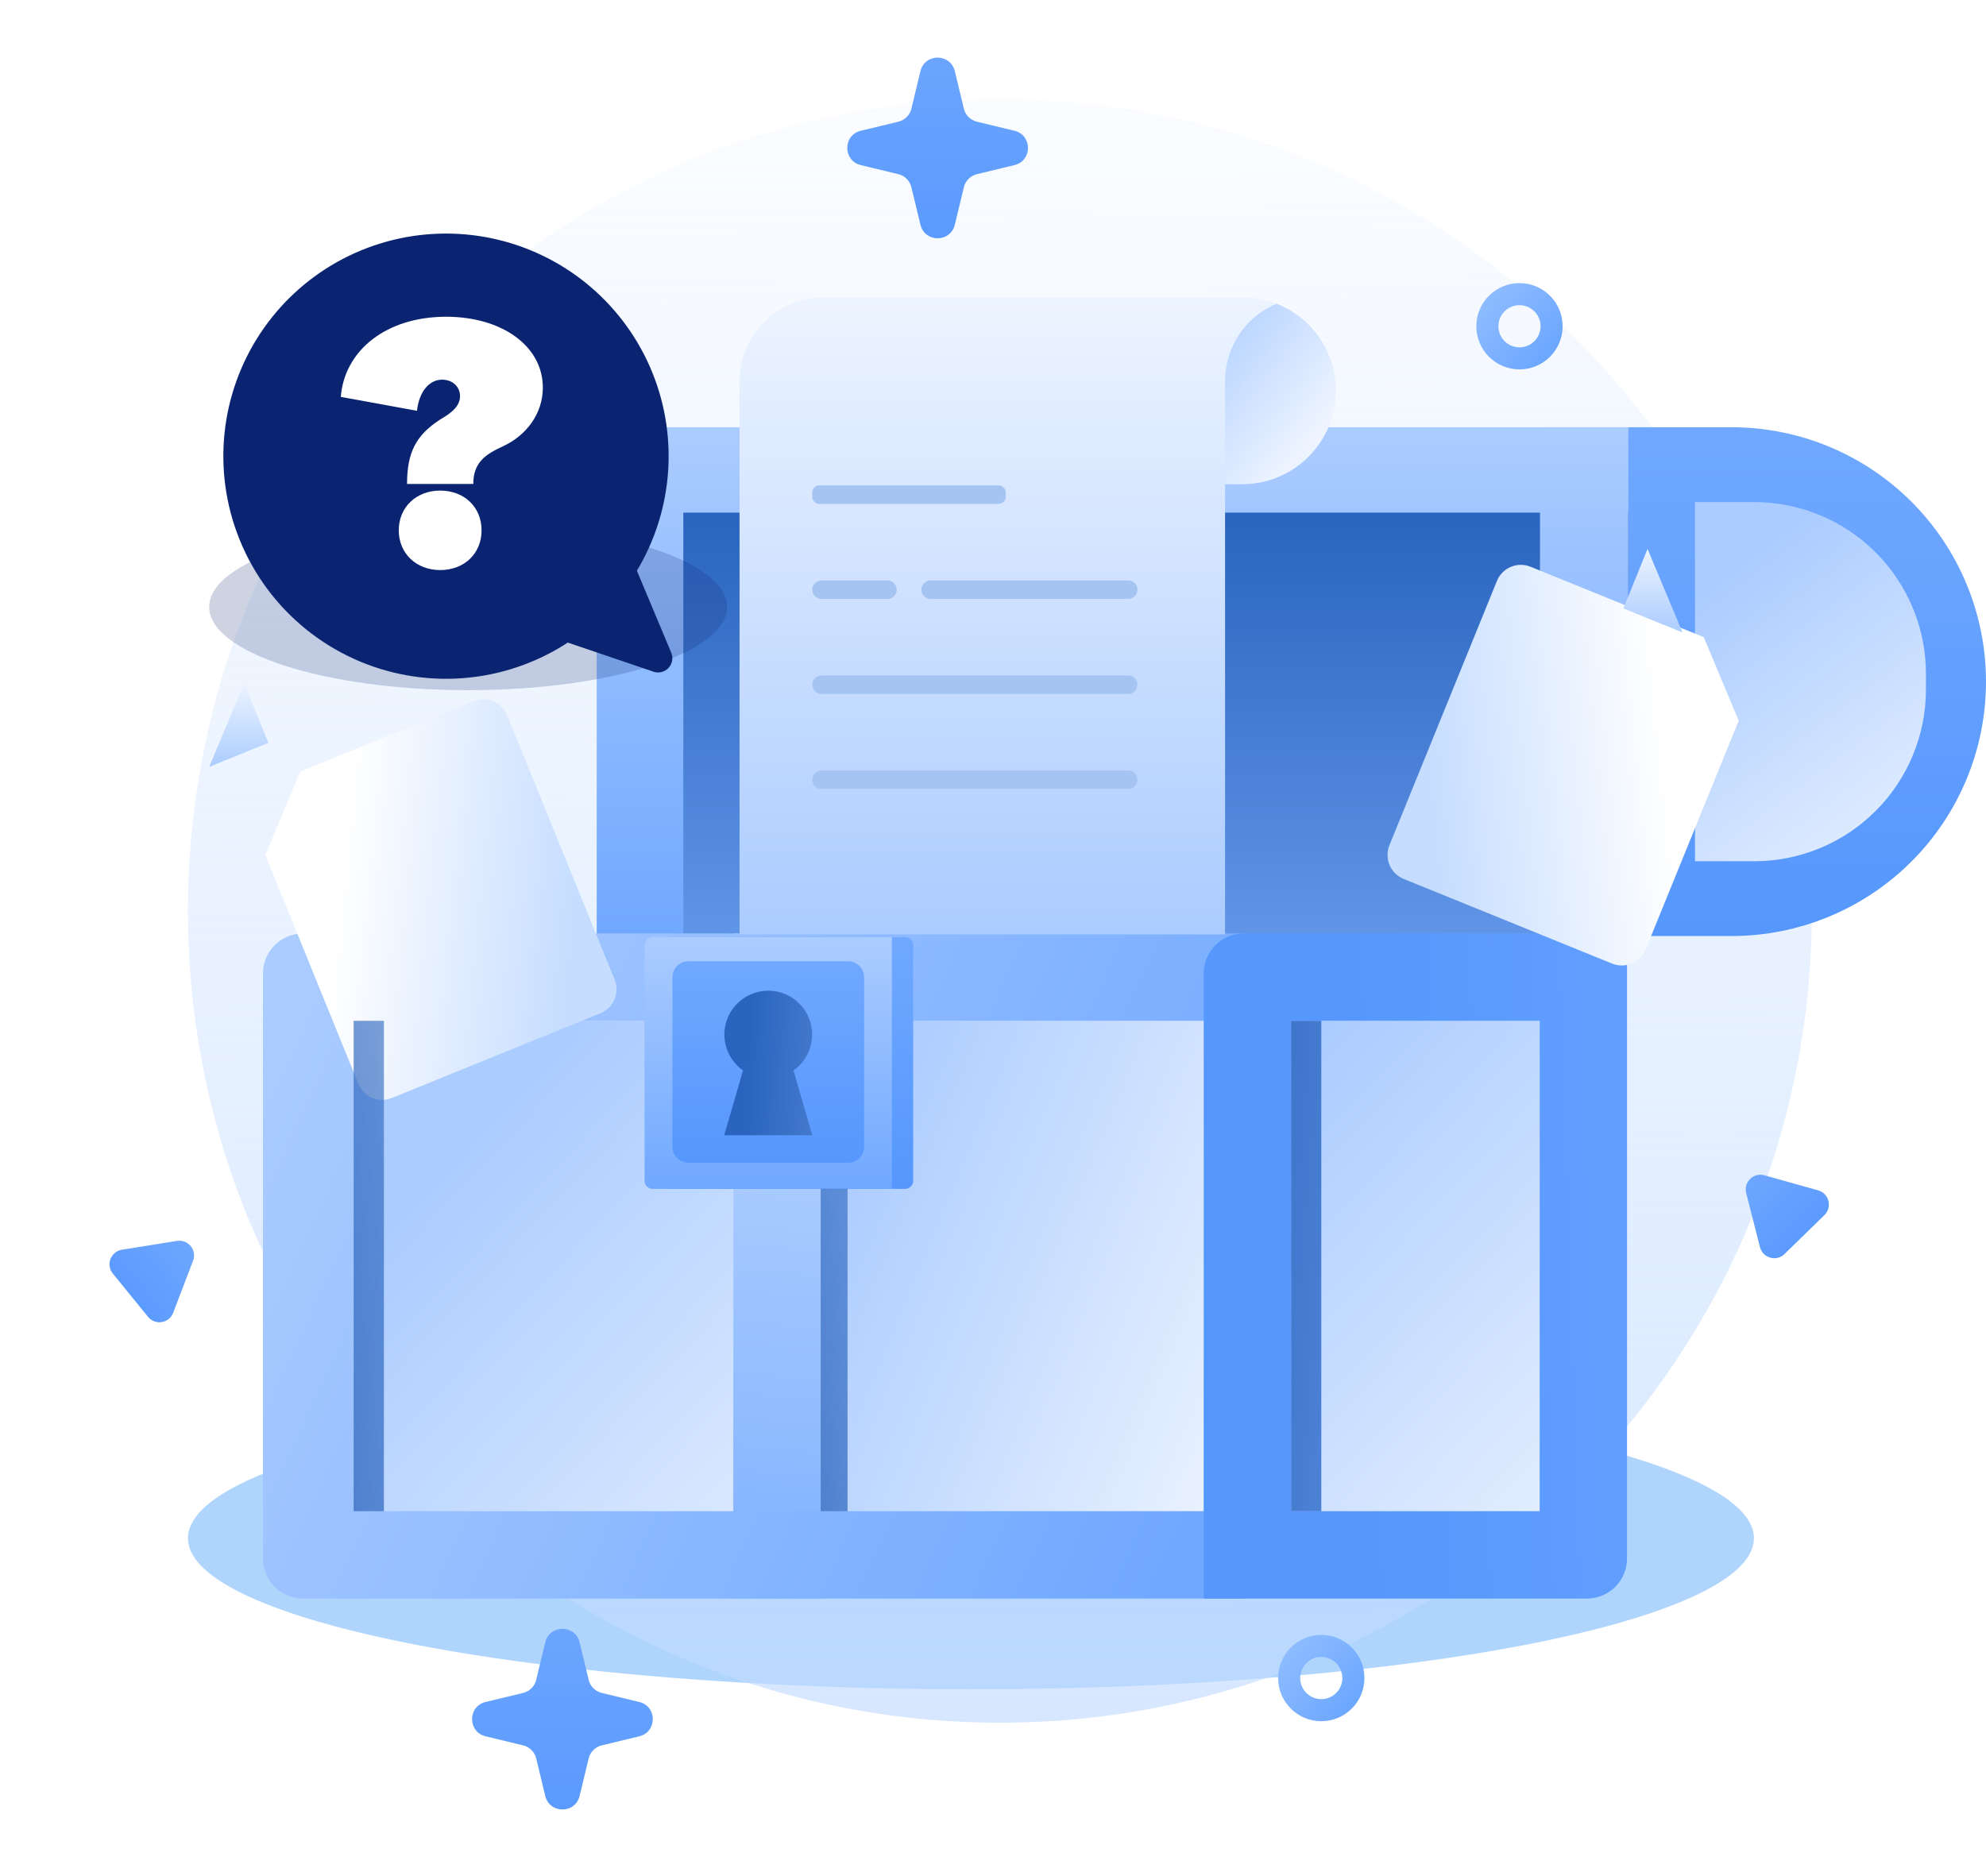 <svg width="235" height="222" viewBox="0 0 235 222" fill="none" xmlns="http://www.w3.org/2000/svg">
<g filter="url(#filter0_f_1971_1250)">
<ellipse cx="114.889" cy="182.05" rx="92.648" ry="17.873" fill="#1F88F8" fill-opacity="0.35"/>
</g>
<path d="M118.318 203.883C171.381 203.883 214.396 160.867 214.396 107.805C214.396 54.742 171.381 11.727 118.318 11.727C65.256 11.727 22.24 54.742 22.24 107.805C22.24 160.867 65.256 203.883 118.318 203.883Z" fill="url(#paint0_linear_1971_1250)"/>
<path d="M192.643 50.565H70.607V110.788H192.643V50.565Z" fill="url(#paint1_linear_1971_1250)"/>
<path d="M192.643 50.565H204.891C212.877 50.565 220.535 53.737 226.181 59.383C231.828 65.029 235 72.688 235 80.673C235 88.658 231.828 96.316 226.181 101.962C220.535 107.609 212.877 110.781 204.891 110.781H192.643V50.565Z" fill="url(#paint2_linear_1971_1250)"/>
<path d="M200.565 59.423H207.573C212.962 59.423 218.131 61.564 221.942 65.375C225.752 69.186 227.893 74.355 227.893 79.744V81.609C227.893 86.998 225.752 92.167 221.942 95.978C218.131 99.788 212.962 101.929 207.573 101.929H200.565V59.423Z" fill="url(#paint3_linear_1971_1250)"/>
<path d="M192.643 60.672H80.856V110.788H192.643V60.672Z" fill="url(#paint4_linear_1971_1250)"/>
<rect x="41.451" y="120.814" width="45.322" height="58.044" fill="url(#paint5_linear_1971_1250)"/>
<rect x="97.109" y="120.814" width="45.322" height="58.044" fill="url(#paint6_linear_1971_1250)"/>
<rect x="152.77" y="120.814" width="29.42" height="58.044" fill="url(#paint7_linear_1971_1250)"/>
<path d="M192.643 50.565H182.224V110.788H192.643V50.565Z" fill="url(#paint8_linear_1971_1250)"/>
<path d="M97.11 110.477L86.773 110.477L86.773 189.195L97.11 189.195L97.11 110.477Z" fill="url(#paint9_linear_1971_1250)"/>
<path fill-rule="evenodd" clip-rule="evenodd" d="M147.203 120.814V110.477H41.894V120.814H147.203ZM147.203 189.195V178.858H41.894V189.195H147.203ZM35.861 110.477L41.894 110.477L41.894 189.195H35.861C33.239 189.195 31.114 187.07 31.114 184.449L31.114 115.223C31.114 112.602 33.239 110.477 35.861 110.477Z" fill="url(#paint10_linear_1971_1250)"/>
<path fill-rule="evenodd" clip-rule="evenodd" d="M152.769 110.477H182.189L192.525 110.477L192.525 184.449C192.525 187.07 190.4 189.195 187.779 189.195H182.189L182.189 189.195H152.769V189.195H142.433L142.433 115.223C142.433 112.602 144.558 110.477 147.179 110.477L152.769 110.477ZM182.189 178.858V120.814H152.769L152.769 178.858H182.189Z" fill="url(#paint11_linear_1971_1250)"/>
<path d="M78.785 110.916V111.029V114.611V140.705H107.107C107.631 140.705 108.056 140.28 108.056 139.755V114.611V111.865C108.056 111.341 107.631 110.916 107.107 110.916H78.785Z" fill="url(#paint12_linear_1971_1250)"/>
<path d="M77.217 110.916C76.693 110.916 76.268 111.341 76.268 111.865V139.755C76.268 140.28 76.693 140.705 77.217 140.705H105.539V110.916H77.217Z" fill="url(#paint13_linear_1971_1250)"/>
<path d="M100.349 113.767H81.464C80.415 113.767 79.565 114.617 79.565 115.665V135.714C79.565 136.762 80.415 137.612 81.464 137.612H100.349C101.398 137.612 102.248 136.762 102.248 135.714V115.665C102.248 114.617 101.398 113.767 100.349 113.767Z" fill="url(#paint14_linear_1971_1250)"/>
<g filter="url(#filter1_d_1971_1250)">
<path d="M24.753 90.756L35.761 117.828C35.911 118.199 36.133 118.537 36.414 118.822C36.695 119.107 37.03 119.334 37.399 119.49C37.768 119.645 38.164 119.726 38.565 119.729C38.965 119.731 39.362 119.654 39.733 119.502L64.401 109.48C65.151 109.175 65.749 108.585 66.064 107.839C66.379 107.093 66.385 106.252 66.082 105.501L53.357 74.209C53.052 73.46 52.462 72.864 51.718 72.55C50.973 72.236 50.134 72.231 49.386 72.535L28.888 80.869L24.753 90.756Z" fill="url(#paint15_linear_1971_1250)"/>
</g>
<g filter="url(#filter2_d_1971_1250)">
<path d="M199.092 74.853L188.084 101.926C187.934 102.297 187.712 102.635 187.43 102.92C187.149 103.205 186.815 103.432 186.446 103.587C186.077 103.743 185.681 103.824 185.28 103.826C184.88 103.828 184.483 103.751 184.112 103.6L159.444 93.578C158.694 93.272 158.096 92.682 157.781 91.936C157.465 91.19 157.459 90.349 157.763 89.599L170.487 58.306C170.793 57.558 171.382 56.961 172.127 56.648C172.872 56.334 173.71 56.328 174.459 56.632L194.957 64.966L199.092 74.853Z" fill="url(#paint16_linear_1971_1250)"/>
</g>
<path d="M24.753 90.756L31.753 87.912L28.895 80.869L24.753 90.756Z" fill="url(#paint17_linear_1971_1250)"/>
<path d="M199.092 74.853L192.091 72.009L194.95 64.966L199.092 74.853Z" fill="url(#paint18_linear_1971_1250)"/>
<path d="M93.892 126.69C94.795 126.055 95.472 125.149 95.825 124.104C96.178 123.059 96.189 121.928 95.856 120.876C95.524 119.825 94.864 118.906 93.974 118.254C93.084 117.602 92.01 117.251 90.906 117.251C89.803 117.251 88.728 117.602 87.838 118.254C86.948 118.906 86.289 119.825 85.956 120.876C85.624 121.928 85.635 123.059 85.988 124.104C86.341 125.149 87.018 126.055 87.92 126.69L85.693 134.357H96.112L93.892 126.69Z" fill="url(#paint19_linear_1971_1250)"/>
<path d="M158.067 46.231C158.067 47.347 157.899 48.456 157.57 49.522C157.037 51.231 156.095 52.785 154.826 54.047C154.453 54.424 154.052 54.773 153.627 55.09C153.347 55.308 153.054 55.507 152.748 55.686C152.442 55.873 152.128 56.043 151.804 56.196C151.322 56.434 150.822 56.633 150.308 56.792C149.242 57.121 148.132 57.288 147.017 57.288H144.96V110.589H87.51V45.075C87.519 42.454 88.564 39.943 90.418 38.089C92.272 36.236 94.783 35.19 97.404 35.181H146.988C148.37 35.176 149.739 35.433 151.024 35.94C151.38 36.078 151.729 36.237 152.067 36.415C152.237 36.5 152.4 36.592 152.563 36.692C152.697 36.765 152.827 36.846 152.953 36.933C153.623 37.357 154.244 37.854 154.804 38.415C155.556 39.169 156.196 40.026 156.705 40.961C157.049 41.592 157.329 42.255 157.542 42.94L157.691 43.472C157.783 43.828 157.856 44.187 157.911 44.55C158.006 45.106 158.058 45.668 158.067 46.231Z" fill="url(#paint20_linear_1971_1250)"/>
<path d="M158.067 46.231C158.067 47.347 157.9 48.456 157.571 49.522C157.353 50.206 157.073 50.868 156.734 51.501C156.22 52.435 155.578 53.292 154.826 54.047C154.453 54.424 154.052 54.773 153.627 55.09C153.343 55.303 153.053 55.494 152.748 55.685C152.443 55.873 152.128 56.043 151.804 56.196C151.321 56.431 150.821 56.63 150.308 56.792C149.242 57.121 148.132 57.288 147.017 57.288H144.96V45.075C144.964 43.122 145.545 41.214 146.629 39.589C147.712 37.964 149.251 36.694 151.053 35.94C151.407 36.081 151.762 36.238 152.095 36.415C152.265 36.5 152.428 36.592 152.592 36.691C152.726 36.765 152.856 36.846 152.982 36.933C153.652 37.356 154.273 37.854 154.833 38.415C155.585 39.169 156.225 40.026 156.734 40.961C157.075 41.593 157.355 42.255 157.571 42.94L157.72 43.472C157.812 43.827 157.885 44.187 157.939 44.55C158.025 45.106 158.068 45.668 158.067 46.231Z" fill="url(#paint21_linear_1971_1250)"/>
<path d="M133.49 91.184H97.212C96.605 91.184 96.112 91.675 96.112 92.28C96.112 92.885 96.605 93.376 97.212 93.376H133.49C134.097 93.376 134.59 92.885 134.59 92.28C134.59 91.675 134.097 91.184 133.49 91.184Z" fill="#A5C4F1"/>
<path d="M133.49 79.942H97.212C96.605 79.942 96.112 80.433 96.112 81.038C96.112 81.643 96.605 82.134 97.212 82.134H133.49C134.097 82.134 134.59 81.643 134.59 81.038C134.59 80.433 134.097 79.942 133.49 79.942Z" fill="#A5C4F1"/>
<path d="M133.491 68.693H110.128C109.521 68.693 109.028 69.184 109.028 69.789C109.028 70.394 109.521 70.885 110.128 70.885H133.491C134.098 70.885 134.59 70.394 134.59 69.789C134.59 69.184 134.098 68.693 133.491 68.693Z" fill="#A5C4F1"/>
<path d="M118.163 57.444H96.956C96.49 57.444 96.112 57.822 96.112 58.288V58.792C96.112 59.258 96.49 59.636 96.956 59.636H118.163C118.629 59.636 119.007 59.258 119.007 58.792V58.288C119.007 57.822 118.629 57.444 118.163 57.444Z" fill="#A5C4F1"/>
<path d="M105.014 68.693H97.212C96.605 68.693 96.112 69.184 96.112 69.789C96.112 70.394 96.605 70.885 97.212 70.885H105.014C105.621 70.885 106.113 70.394 106.113 69.789C106.113 69.184 105.621 68.693 105.014 68.693Z" fill="#A5C4F1"/>
<path d="M41.849 120.814H45.427V178.858H41.849V120.814Z" fill="url(#paint22_linear_1971_1250)"/>
<path d="M97.109 140.692H100.29V178.858H97.109V140.692Z" fill="url(#paint23_linear_1971_1250)"/>
<path d="M152.77 120.814H156.348V178.858H152.77V120.814Z" fill="url(#paint24_linear_1971_1250)"/>
<g filter="url(#filter3_f_1971_1250)">
<ellipse cx="55.393" cy="71.834" rx="30.64" ry="9.848" fill="#0A2472" fill-opacity="0.2"/>
</g>
<path d="M26.66 57.482C27.252 61.894 28.95 66.084 31.598 69.662C34.246 73.239 37.757 76.088 41.804 77.942C45.85 79.796 50.301 80.595 54.739 80.264C59.178 79.933 63.461 78.483 67.188 76.05L77.342 79.502C77.648 79.603 77.977 79.614 78.289 79.534C78.602 79.454 78.885 79.286 79.105 79.05C79.325 78.814 79.473 78.52 79.531 78.203C79.589 77.886 79.556 77.559 79.434 77.26L75.362 67.547C77.527 63.939 78.797 59.865 79.065 55.665C79.333 51.465 78.591 47.263 76.902 43.409C75.212 39.555 72.624 36.162 69.353 33.514C66.083 30.865 62.226 29.039 58.105 28.187C53.984 27.336 49.719 27.483 45.667 28.619C41.615 29.754 37.894 31.843 34.815 34.711C31.736 37.58 29.389 41.144 27.97 45.106C26.551 49.068 26.102 53.311 26.66 57.482Z" fill="url(#paint25_linear_1971_1250)"/>
<path d="M52.084 67.468C54.945 67.468 56.983 65.508 56.983 62.765C56.983 60.022 54.945 58.062 52.084 58.062C49.262 58.062 47.185 60.022 47.185 62.765C47.185 65.508 49.262 67.468 52.084 67.468ZM56.003 57.278C56.003 54.692 57.492 53.751 59.53 52.811C62.234 51.557 64.233 49.009 64.233 45.874C64.233 40.936 59.373 37.487 52.789 37.487C45.735 37.487 40.758 41.446 40.327 46.971L49.341 48.617C49.576 46.462 50.712 44.934 52.319 44.934C53.534 44.934 54.435 45.757 54.435 46.893C54.435 48.225 53.103 49.048 52.045 49.675C49.223 51.517 48.165 53.555 48.165 57.278H56.003Z" fill="white"/>
<path d="M183.597 38.612C183.597 40.711 181.896 42.412 179.797 42.412C177.698 42.412 175.997 40.711 175.997 38.612C175.997 36.513 177.698 34.812 179.797 34.812C181.896 34.812 183.597 36.513 183.597 38.612Z" stroke="url(#paint26_linear_1971_1250)" stroke-width="2.613"/>
<circle cx="156.343" cy="198.601" r="3.8" stroke="url(#paint27_linear_1971_1250)" stroke-width="2.613"/>
<path d="M20.945 146.862C22.269 146.65 23.326 147.951 22.848 149.203L20.492 155.37C20.014 156.623 18.359 156.888 17.513 155.847L13.35 150.724C12.504 149.684 13.102 148.118 14.426 147.906L20.945 146.862Z" fill="url(#paint28_linear_1971_1250)"/>
<path d="M206.623 141.203C206.292 139.904 207.492 138.733 208.782 139.096L215.138 140.882C216.429 141.245 216.843 142.869 215.883 143.805L211.159 148.416C210.199 149.353 208.586 148.9 208.254 147.6L206.623 141.203Z" fill="url(#paint29_linear_1971_1250)"/>
<path d="M108.916 8.417C109.431 6.284 112.465 6.284 112.98 8.417L114.053 12.862C114.237 13.624 114.832 14.22 115.594 14.403L120.039 15.476C122.172 15.991 122.172 19.025 120.039 19.54L115.594 20.613C114.832 20.797 114.237 21.392 114.053 22.155L112.98 26.6C112.465 28.733 109.431 28.733 108.916 26.6L107.843 22.155C107.659 21.392 107.064 20.797 106.302 20.613L101.857 19.54C99.724 19.025 99.724 15.991 101.857 15.476L106.302 14.403C107.064 14.22 107.659 13.624 107.843 12.862L108.916 8.417Z" fill="url(#paint30_linear_1971_1250)"/>
<path d="M64.52 194.373C65.035 192.24 68.069 192.24 68.584 194.373L69.657 198.818C69.841 199.58 70.436 200.175 71.198 200.359L75.644 201.432C77.777 201.947 77.777 204.981 75.644 205.496L71.198 206.569C70.436 206.753 69.841 207.348 69.657 208.11L68.584 212.555C68.069 214.688 65.035 214.688 64.52 212.555L63.447 208.11C63.264 207.348 62.668 206.753 61.906 206.569L57.461 205.496C55.328 204.981 55.328 201.947 57.461 201.432L61.906 200.359C62.668 200.175 63.264 199.58 63.447 198.818L64.52 194.373Z" fill="url(#paint31_linear_1971_1250)"/>
<defs>
<filter id="filter0_f_1971_1250" x="0.467" y="142.404" width="228.843" height="79.292" filterUnits="userSpaceOnUse" color-interpolation-filters="sRGB">
<feFlood flood-opacity="0" result="BackgroundImageFix"/>
<feBlend mode="normal" in="SourceGraphic" in2="BackgroundImageFix" result="shape"/>
<feGaussianBlur stdDeviation="10.886" result="effect1_foregroundBlur_1971_1250"/>
</filter>
<filter id="filter1_d_1971_1250" x="21.905" y="72.311" width="60.537" height="67.352" filterUnits="userSpaceOnUse" color-interpolation-filters="sRGB">
<feFlood flood-opacity="0" result="BackgroundImageFix"/>
<feColorMatrix in="SourceAlpha" type="matrix" values="0 0 0 0 0 0 0 0 0 0 0 0 0 0 0 0 0 0 127 0" result="hardAlpha"/>
<feOffset dx="6.645" dy="10.442"/>
<feGaussianBlur stdDeviation="4.746"/>
<feComposite in2="hardAlpha" operator="out"/>
<feColorMatrix type="matrix" values="0 0 0 0 0.184 0 0 0 0 0.255 0 0 0 0 0.443 0 0 0 0.15 0"/>
<feBlend mode="normal" in2="BackgroundImageFix" result="effect1_dropShadow_1971_1250"/>
<feBlend mode="normal" in="SourceGraphic" in2="effect1_dropShadow_1971_1250" result="shape"/>
</filter>
<filter id="filter2_d_1971_1250" x="154.692" y="56.408" width="60.537" height="67.352" filterUnits="userSpaceOnUse" color-interpolation-filters="sRGB">
<feFlood flood-opacity="0" result="BackgroundImageFix"/>
<feColorMatrix in="SourceAlpha" type="matrix" values="0 0 0 0 0 0 0 0 0 0 0 0 0 0 0 0 0 0 127 0" result="hardAlpha"/>
<feOffset dx="6.645" dy="10.442"/>
<feGaussianBlur stdDeviation="4.746"/>
<feComposite in2="hardAlpha" operator="out"/>
<feColorMatrix type="matrix" values="0 0 0 0 0.184 0 0 0 0 0.255 0 0 0 0 0.443 0 0 0 0.15 0"/>
<feBlend mode="normal" in2="BackgroundImageFix" result="effect1_dropShadow_1971_1250"/>
<feBlend mode="normal" in="SourceGraphic" in2="effect1_dropShadow_1971_1250" result="shape"/>
</filter>
<filter id="filter3_f_1971_1250" x="2.98" y="40.212" width="104.825" height="63.243" filterUnits="userSpaceOnUse" color-interpolation-filters="sRGB">
<feFlood flood-opacity="0" result="BackgroundImageFix"/>
<feBlend mode="normal" in="SourceGraphic" in2="BackgroundImageFix" result="shape"/>
<feGaussianBlur stdDeviation="10.886" result="effect1_foregroundBlur_1971_1250"/>
</filter>
<linearGradient id="paint0_linear_1971_1250" x1="117.578" y1="-19.558" x2="119.546" y2="317.853" gradientUnits="userSpaceOnUse">
<stop stop-color="#CAE0FF" stop-opacity="0"/>
<stop offset="1" stop-color="#BCD8FF"/>
</linearGradient>
<linearGradient id="paint1_linear_1971_1250" x1="131.625" y1="50.565" x2="131.625" y2="110.788" gradientUnits="userSpaceOnUse">
<stop stop-color="#ABCCFF"/>
<stop offset="1" stop-color="#70A8FF"/>
</linearGradient>
<linearGradient id="paint2_linear_1971_1250" x1="213.821" y1="50.565" x2="213.821" y2="110.781" gradientUnits="userSpaceOnUse">
<stop stop-color="#70A8FF"/>
<stop offset="1" stop-color="#5597FD"/>
</linearGradient>
<linearGradient id="paint3_linear_1971_1250" x1="231.884" y1="103.321" x2="204.85" y2="67.54" gradientUnits="userSpaceOnUse">
<stop stop-color="#EDF4FF"/>
<stop offset="1" stop-color="#ABCCFF"/>
</linearGradient>
<linearGradient id="paint4_linear_1971_1250" x1="136.75" y1="60.672" x2="136.75" y2="110.788" gradientUnits="userSpaceOnUse">
<stop stop-color="#2A64BE"/>
<stop offset="1" stop-color="#6095E7"/>
</linearGradient>
<linearGradient id="paint5_linear_1971_1250" x1="99.098" y1="200.326" x2="43.439" y2="147.848" gradientUnits="userSpaceOnUse">
<stop stop-color="#EDF4FF"/>
<stop offset="1" stop-color="#ABCCFF"/>
</linearGradient>
<linearGradient id="paint6_linear_1971_1250" x1="144.817" y1="184.026" x2="89.158" y2="160.968" gradientUnits="userSpaceOnUse">
<stop stop-color="#EDF4FF"/>
<stop offset="1" stop-color="#ABCCFF"/>
</linearGradient>
<linearGradient id="paint7_linear_1971_1250" x1="194.116" y1="185.219" x2="142.433" y2="136.319" gradientUnits="userSpaceOnUse">
<stop stop-color="#EDF4FF"/>
<stop offset="1" stop-color="#ABCCFF"/>
</linearGradient>
<linearGradient id="paint8_linear_1971_1250" x1="187.433" y1="50.565" x2="187.433" y2="110.788" gradientUnits="userSpaceOnUse">
<stop stop-color="#ABCCFF"/>
<stop offset="1" stop-color="#70A8FF"/>
</linearGradient>
<linearGradient id="paint9_linear_1971_1250" x1="74.051" y1="134.728" x2="66.895" y2="204.302" gradientUnits="userSpaceOnUse">
<stop stop-color="#ABCCFF"/>
<stop offset="1" stop-color="#70A8FF"/>
</linearGradient>
<linearGradient id="paint10_linear_1971_1250" x1="29.126" y1="124.392" x2="142.83" y2="176.87" gradientUnits="userSpaceOnUse">
<stop stop-color="#ABCCFF"/>
<stop offset="1" stop-color="#70A8FF"/>
</linearGradient>
<linearGradient id="paint11_linear_1971_1250" x1="231.884" y1="159.378" x2="160.72" y2="161.763" gradientUnits="userSpaceOnUse">
<stop stop-color="#70A8FF"/>
<stop offset="1" stop-color="#5597FD"/>
</linearGradient>
<linearGradient id="paint12_linear_1971_1250" x1="93.421" y1="110.916" x2="93.421" y2="140.705" gradientUnits="userSpaceOnUse">
<stop stop-color="#70A8FF"/>
<stop offset="1" stop-color="#5597FD"/>
</linearGradient>
<linearGradient id="paint13_linear_1971_1250" x1="90.903" y1="110.916" x2="90.903" y2="140.705" gradientUnits="userSpaceOnUse">
<stop stop-color="#ABCCFF"/>
<stop offset="1" stop-color="#70A8FF"/>
</linearGradient>
<linearGradient id="paint14_linear_1971_1250" x1="90.906" y1="113.767" x2="90.906" y2="137.612" gradientUnits="userSpaceOnUse">
<stop stop-color="#70A8FF"/>
<stop offset="1" stop-color="#5597FD"/>
</linearGradient>
<linearGradient id="paint15_linear_1971_1250" x1="61.796" y1="93.414" x2="33.818" y2="90.621" gradientUnits="userSpaceOnUse">
<stop stop-color="#C6DDFF"/>
<stop offset="1" stop-color="white"/>
</linearGradient>
<linearGradient id="paint16_linear_1971_1250" x1="162.049" y1="77.511" x2="190.026" y2="74.718" gradientUnits="userSpaceOnUse">
<stop stop-color="#C6DDFF"/>
<stop offset="1" stop-color="white"/>
</linearGradient>
<linearGradient id="paint17_linear_1971_1250" x1="28.253" y1="80.869" x2="28.253" y2="90.756" gradientUnits="userSpaceOnUse">
<stop stop-color="#EDF4FF"/>
<stop offset="1" stop-color="#ABCCFF"/>
</linearGradient>
<linearGradient id="paint18_linear_1971_1250" x1="195.592" y1="64.966" x2="195.592" y2="74.853" gradientUnits="userSpaceOnUse">
<stop stop-color="#EDF4FF"/>
<stop offset="1" stop-color="#ABCCFF"/>
</linearGradient>
<linearGradient id="paint19_linear_1971_1250" x1="88.363" y1="129.56" x2="98.7" y2="129.957" gradientUnits="userSpaceOnUse">
<stop stop-color="#2A64BE"/>
<stop offset="1" stop-color="#4B80D1"/>
</linearGradient>
<linearGradient id="paint20_linear_1971_1250" x1="122.788" y1="35.181" x2="122.788" y2="110.589" gradientUnits="userSpaceOnUse">
<stop stop-color="#EDF4FF"/>
<stop offset="1" stop-color="#ABCCFF"/>
</linearGradient>
<linearGradient id="paint21_linear_1971_1250" x1="153.167" y1="54.42" x2="137.662" y2="42.493" gradientUnits="userSpaceOnUse">
<stop stop-color="#EDF4FF"/>
<stop offset="1" stop-color="#ABCCFF"/>
</linearGradient>
<linearGradient id="paint22_linear_1971_1250" x1="16.802" y1="176.075" x2="92.068" y2="167.62" gradientUnits="userSpaceOnUse">
<stop offset="0.094" stop-color="#2A64BE"/>
<stop offset="1" stop-color="#2A64BE" stop-opacity="0"/>
</linearGradient>
<linearGradient id="paint23_linear_1971_1250" x1="74.846" y1="177.028" x2="141.066" y2="166.971" gradientUnits="userSpaceOnUse">
<stop offset="0.094" stop-color="#2A64BE"/>
<stop offset="1" stop-color="#2A64BE" stop-opacity="0"/>
</linearGradient>
<linearGradient id="paint24_linear_1971_1250" x1="127.723" y1="176.075" x2="189.408" y2="181.488" gradientUnits="userSpaceOnUse">
<stop offset="0.094" stop-color="#265FB8"/>
<stop offset="1" stop-color="#84B4FF"/>
</linearGradient>
<linearGradient id="paint25_linear_1971_1250" x1="26.682" y1="31.187" x2="79.182" y2="80.946" gradientUnits="userSpaceOnUse">
<stop stop-color="#0A2472"/>
<stop offset="1" stop-color="#0A2472"/>
</linearGradient>
<linearGradient id="paint26_linear_1971_1250" x1="173.52" y1="35.42" x2="189.478" y2="49.251" gradientUnits="userSpaceOnUse">
<stop stop-color="#94BFFF"/>
<stop offset="1" stop-color="#4C94FE"/>
</linearGradient>
<linearGradient id="paint27_linear_1971_1250" x1="150.066" y1="195.409" x2="166.024" y2="209.24" gradientUnits="userSpaceOnUse">
<stop stop-color="#94BFFF"/>
<stop offset="1" stop-color="#4C94FE"/>
</linearGradient>
<linearGradient id="paint28_linear_1971_1250" x1="23.924" y1="146.385" x2="12.601" y2="155.586" gradientUnits="userSpaceOnUse">
<stop stop-color="#70A8FF"/>
<stop offset="1" stop-color="#5597FD"/>
</linearGradient>
<linearGradient id="paint29_linear_1971_1250" x1="205.878" y1="138.28" x2="216.069" y2="148.721" gradientUnits="userSpaceOnUse">
<stop stop-color="#70A8FF"/>
<stop offset="1" stop-color="#5597FD"/>
</linearGradient>
<linearGradient id="paint30_linear_1971_1250" x1="110.948" y1="0" x2="110.948" y2="35.017" gradientUnits="userSpaceOnUse">
<stop stop-color="#70A8FF"/>
<stop offset="1" stop-color="#5597FD"/>
</linearGradient>
<linearGradient id="paint31_linear_1971_1250" x1="66.552" y1="185.956" x2="66.552" y2="220.972" gradientUnits="userSpaceOnUse">
<stop stop-color="#70A8FF"/>
<stop offset="1" stop-color="#5597FD"/>
</linearGradient>
</defs>
</svg>
